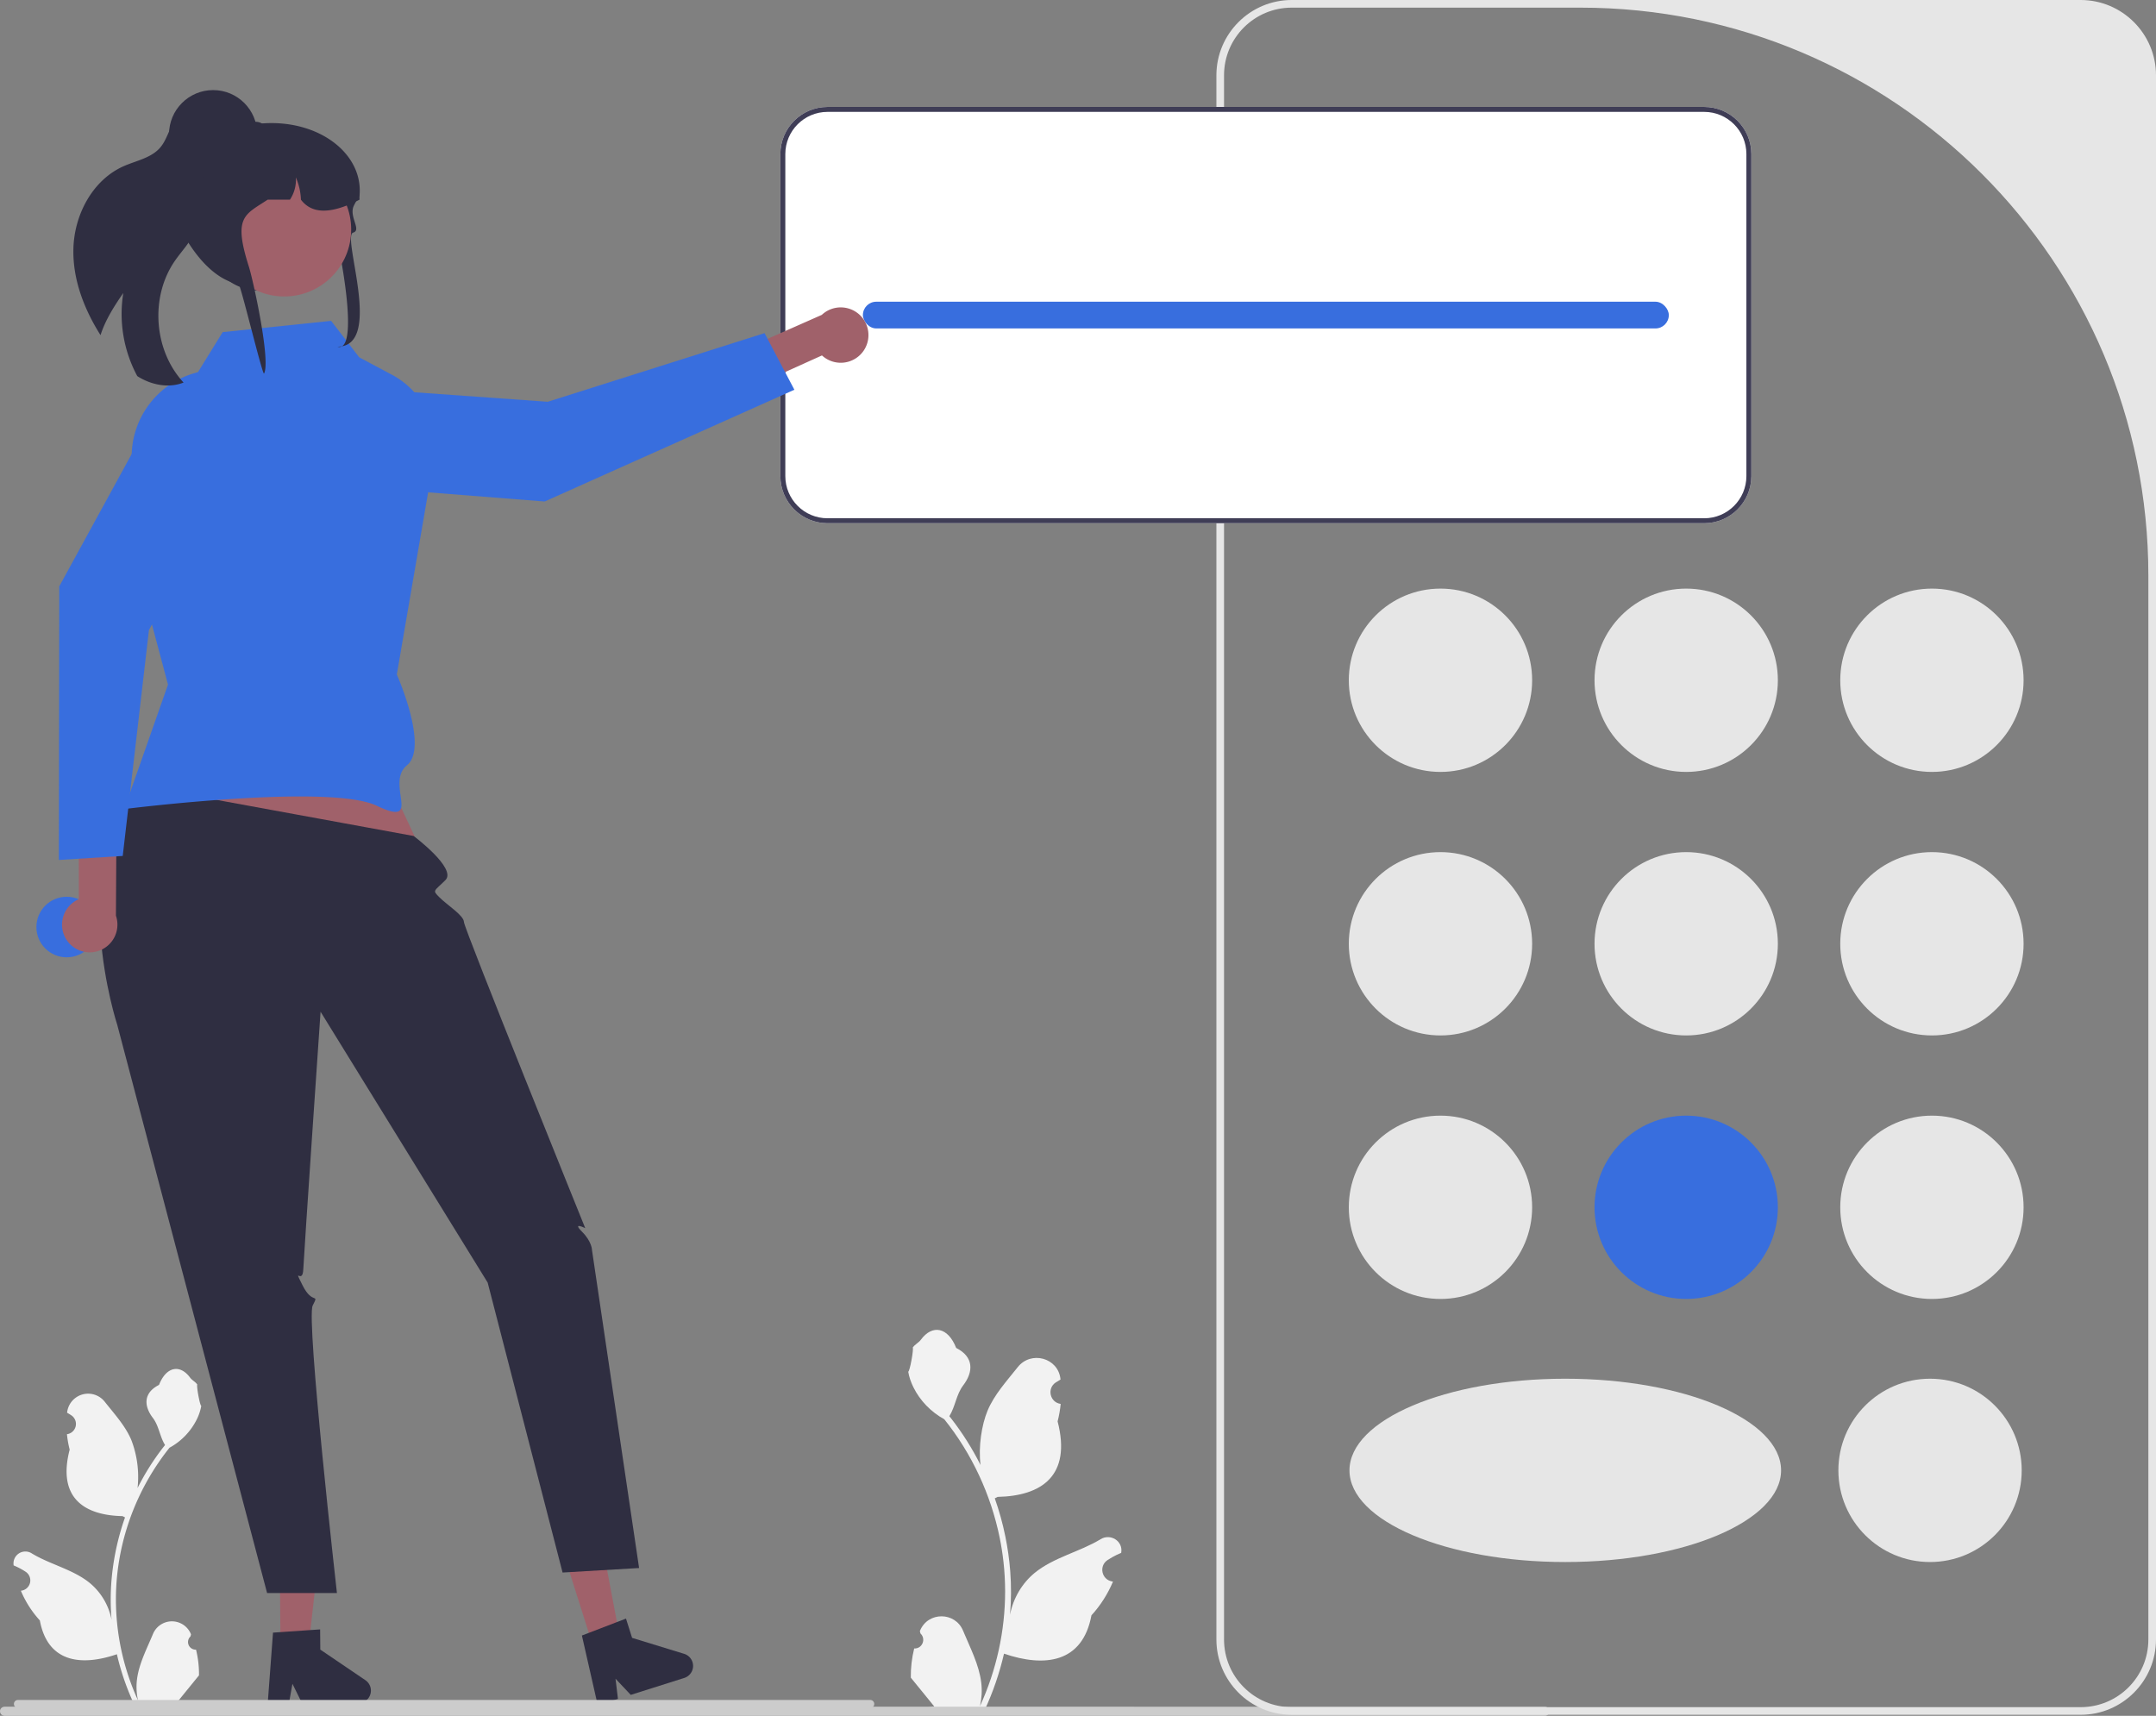 <?xml version="1.0" encoding="UTF-8" standalone="no"?>
<svg
   width="564.468"
   height="449.265"
   viewBox="0 0 564.468 449.265"
   role="img"
   artist="Katerina Limpitsouni"
   source="https://undraw.co/"
   version="1.1"
   id="svg20"
   sodipodi:docname="undraw_calculator_21hp.svg"
   inkscape:version="1.4 (e7c3feb100, 2024-10-09)"
   xmlns:inkscape="http://www.inkscape.org/namespaces/inkscape"
   xmlns:sodipodi="http://sodipodi.sourceforge.net/DTD/sodipodi-0.dtd"
   xmlns="http://www.w3.org/2000/svg"
   xmlns:svg="http://www.w3.org/2000/svg">
  <rect x="0" y="0" width="564.468" height="449.265" fill="#808080" stroke="none"/>
  <defs
     id="defs20" />
  <sodipodi:namedview
     id="namedview20"
     pagecolor="#ffffff"
     bordercolor="#666666"
     borderopacity="1.0"
     inkscape:showpageshadow="2"
     inkscape:pageopacity="0.0"
     inkscape:pagecheckerboard="0"
     inkscape:deskcolor="#d1d1d1"
     inkscape:zoom="1.3230508"
     inkscape:cx="311.40149"
     inkscape:cy="212.38791"
     inkscape:window-width="1680"
     inkscape:window-height="981"
     inkscape:window-x="0"
     inkscape:window-y="0"
     inkscape:window-maximized="1"
     inkscape:current-layer="svg20" />
  <path
     d="M239.346,431.63c2.066,.129,3.208-2.437,1.645-3.933l-.155-.618c.02-.05,.041-.099,.062-.148,2.089-4.982,9.17-4.947,11.241,.042,1.839,4.428,4.179,8.864,4.756,13.546,.258,2.067,.142,4.172-.316,6.2,4.308-9.411,6.575-19.687,6.575-30.021,0-2.597-.142-5.193-.433-7.783-.239-2.119-.568-4.224-.995-6.31-2.306-11.277-7.299-22.018-14.5-30.99-3.462-1.892-6.349-4.851-8.093-8.397-.626-1.279-1.117-2.655-1.35-4.056,.394,.052,1.486-5.949,1.188-6.317,.549-.833,1.532-1.247,2.131-2.06,2.982-4.043,7.091-3.337,9.236,2.157,4.582,2.313,4.627,6.148,1.815,9.837-1.789,2.347-2.035,5.522-3.604,8.035,.162,.207,.329,.407,.491,.614,2.961,3.798,5.522,7.88,7.681,12.169-.61-4.766,.291-10.508,1.826-14.21,1.748-4.217,5.025-7.769,7.91-11.415,3.466-4.379,10.573-2.468,11.184,3.083,.006,.054,.012,.107,.017,.161-.429,.242-.848,.499-1.259,.77-2.339,1.547-1.531,5.174,1.241,5.602l.063,.01c-.155,1.544-.42,3.074-.807,4.579,3.702,14.316-4.29,19.53-15.701,19.764-.252,.129-.497,.258-.749,.381,1.156,3.255,2.08,6.594,2.764,9.979,.614,2.99,1.04,6.013,1.279,9.049,.297,3.83,.271,7.68-.052,11.503l.019-.136c.82-4.211,3.107-8.145,6.427-10.87,4.946-4.063,11.933-5.559,17.268-8.824,2.568-1.572,5.859,.459,5.411,3.437l-.022,.143c-.794,.323-1.569,.698-2.319,1.117-.429,.242-.848,.499-1.259,.77-2.339,1.547-1.531,5.174,1.241,5.602l.063,.01c.045,.006,.084,.013,.129,.019-1.363,3.236-3.262,6.239-5.639,8.829-2.315,12.497-12.256,13.683-22.89,10.044h-.006c-1.163,5.064-2.861,10.011-5.044,14.726h-18.02c-.065-.2-.123-.407-.181-.607,1.666,.103,3.346,.006,4.986-.297-1.337-1.641-2.674-3.294-4.011-4.935-.032-.032-.058-.065-.084-.097-.678-.84-1.363-1.673-2.041-2.512l-0-.001c-.042-2.578,.267-5.147,.879-7.64l.001-0Z"
     fill="#f2f2f2"
     id="path1" />
  <path
     d="M0,448.075c0,.66,.53,1.19,1.19,1.19H404.48c.66,0,1.19-.53,1.19-1.19,0-.66-.53-1.19-1.19-1.19H1.19c-.66,0-1.19,.53-1.19,1.19Z"
     fill="#ccc"
     id="path2" />
  <path
     d="M544.743,449h-206.551c-10.876,0-19.724-8.849-19.724-19.725V19.725c0-10.876,8.848-19.725,19.724-19.725h206.551c10.876,0,19.725,8.849,19.725,19.725V429.275c0,10.876-8.849,19.725-19.725,19.725ZM338.192,2c-9.789,0-17.724,7.935-17.724,17.724V429.275c0,9.789,7.936,17.725,17.725,17.725h206.551c9.789,0,17.725-7.936,17.725-17.725V150.705c0-82.127-66.577-148.705-148.705-148.705h-75.571Z"
     fill="#e6e6e6"
     id="path3" />
  <g
     id="g5">
    <circle
       cx="377.134"
       cy="178.118"
       r="24"
       fill="#e6e6e6"
       id="circle3" />
    <circle
       cx="505.801"
       cy="178.118"
       r="24"
       fill="#e6e6e6"
       id="circle4" />
    <circle
       cx="441.467"
       cy="178.118"
       r="24"
       fill="#e6e6e6"
       id="circle5" />
  </g>
  <circle
     cx="377.134"
     cy="247.118"
     r="24"
     fill="#e6e6e6"
     id="circle6" />
  <circle
     cx="505.801"
     cy="247.118"
     r="24"
     fill="#e6e6e6"
     id="circle7" />
  <circle
     cx="441.467"
     cy="247.118"
     r="24"
     fill="#e6e6e6"
     id="circle8" />
  <circle
     cx="377.134"
     cy="316.118"
     r="24"
     fill="#e6e6e6"
     id="circle9" />
  <circle
     cx="505.31"
     cy="385"
     r="24"
     fill="#e6e6e6"
     id="circle10" />
  <ellipse
     cx="409.81"
     cy="385"
     rx="56.5"
     ry="24"
     fill="#e6e6e6"
     id="ellipse10" />
  <circle
     cx="505.801"
     cy="316.118"
     r="24"
     fill="#e6e6e6"
     id="circle11" />
  <circle
     cx="441.467"
     cy="316.118"
     r="24"
     fill="#386ede"
     id="circle12" />
  <path
     d="M446.184,28H216.65c-6.806,0-12.34,5.534-12.34,12.34V124.66c0,6.806,5.534,12.34,12.34,12.34h229.534c6.806,0,12.34-5.534,12.34-12.34V40.34c0-6.806-5.534-12.34-12.34-12.34Z"
     fill="#fff"
     id="path12" />
  <path
     d="M446.184,28H216.65c-6.806,0-12.34,5.534-12.34,12.34V124.66c0,6.806,5.534,12.34,12.34,12.34h229.534c6.806,0,12.34-5.534,12.34-12.34V40.34c0-6.806-5.534-12.34-12.34-12.34Zm11.043,96.66c0,6.092-4.95,11.043-11.043,11.043H216.65c-6.092,0-11.043-4.95-11.043-11.043V40.34c0-6.092,4.95-11.043,11.043-11.043h229.534c6.092,0,11.043,4.95,11.043,11.043V124.66Z"
     fill="#3f3d56"
     id="path13" />
  <rect
     x="225.917"
     y="79"
     width="211"
     height="7"
     rx="3.5"
     ry="3.5"
     fill="#386ede"
     id="rect13" />
  <g
     id="g21"
     transform="matrix(-0.881,0,0,0.881,438.259,23.588)"
     style="stroke-width:1.135">
    <path
       d="m 792.472,673.091 a 2.269,2.269 0 0 0 1.645,-3.933 l -0.155,-0.618 q 0.031,-0.074 0.062,-0.148 a 6.094,6.094 0 0 1 11.241,0.042 c 1.839,4.428 4.179,8.864 4.756,13.546 a 18.029,18.029 0 0 1 -0.316,6.2 72.281,72.281 0 0 0 6.575,-30.021 69.764,69.764 0 0 0 -0.433,-7.783 q -0.358,-3.178 -0.995,-6.31 a 73.119,73.119 0 0 0 -14.5,-30.99 19.459,19.459 0 0 1 -8.093,-8.397 14.843,14.843 0 0 1 -1.35,-4.056 c 0.394,0.052 1.486,-5.949 1.188,-6.317 0.549,-0.833 1.532,-1.247 2.131,-2.06 2.982,-4.043 7.091,-3.337 9.236,2.157 4.582,2.313 4.627,6.148 1.815,9.837 -1.789,2.347 -2.035,5.522 -3.604,8.035 0.162,0.207 0.329,0.407 0.491,0.614 a 73.591,73.591 0 0 1 7.681,12.169 30.593,30.593 0 0 1 1.826,-14.21 c 1.748,-4.217 5.025,-7.769 7.91,-11.415 a 6.279,6.279 0 0 1 11.184,3.083 q 0.009,0.081 0.017,0.161 -0.643,0.363 -1.259,0.77 a 3.078,3.078 0 0 0 1.241,5.602 l 0.063,0.01 a 30.627,30.627 0 0 1 -0.807,4.579 c 3.702,14.316 -4.29,19.53 -15.701,19.764 -0.252,0.129 -0.497,0.258 -0.749,0.381 a 75.114,75.114 0 0 1 4.043,19.028 71.243,71.243 0 0 1 -0.052,11.503 l 0.019,-0.136 a 18.826,18.826 0 0 1 6.427,-10.87 c 4.946,-4.063 11.933,-5.559 17.268,-8.824 a 3.533,3.533 0 0 1 5.411,3.437 l -0.022,0.143 a 20.677,20.677 0 0 0 -2.319,1.117 q -0.643,0.363 -1.259,0.77 a 3.078,3.078 0 0 0 1.241,5.602 l 0.063,0.01 c 0.045,0.006 0.084,0.013 0.129,0.019 a 30.654,30.654 0 0 1 -5.639,8.829 c -2.315,12.497 -12.256,13.683 -22.89,10.044 h -0.006 a 75.093,75.093 0 0 1 -5.044,14.726 h -18.02 c -0.065,-0.2 -0.123,-0.407 -0.181,-0.607 a 20.474,20.474 0 0 0 4.986,-0.297 c -1.337,-1.641 -2.674,-3.294 -4.011,-4.935 a 1.121,1.121 0 0 1 -0.084,-0.097 c -0.678,-0.84 -1.363,-1.673 -2.041,-2.512 l -3.6e-4,-10e-4 a 29.99,29.99 0 0 1 0.879,-7.64 z"
       transform="translate(-353.269,-209.576)"
       fill="#f2f2f2"
       id="path2-8"
       style="stroke-width:1.135" />
    <path
       d="m 593.994,286.915 a 8.246,8.246 0 0 0 12.466,1.526 l 37.465,16.903 7.223,-9.213 -44.644,-19.75 a 8.235,8.235 0 0 0 -12.509,10.535 z"
       transform="translate(-353.269,-209.576)"
       fill="#a0616a"
       id="path3-1"
       style="stroke-width:1.135" />
    <path
       d="m 754.778,297.455 3.716,21.056 a 7.155,7.155 0 0 1 -6.485,8.376 l -63.139,4.965 -74.217,-33.216 8.864,-16.827 64.427,20.402 z"
       transform="translate(-353.269,-209.576)"
       fill="#386ede"
       id="path4"
       style="stroke-width:1.135" />
    <polygon
       points="393.531,180.687 370.531,229.687 459.008,220.726 440.539,173.687 "
       fill="#a0616a"
       id="polygon8"
       style="stroke-width:1.135" />
    <polygon
       points="414.101,462.32 405.712,462.249 401.999,429.138 414.379,429.243 "
       fill="#a0616a"
       id="polygon9"
       style="stroke-width:1.135" />
    <path
       d="m 740.5,685.235 a 3.755,3.755 0 0 0 3.718,3.783 l 16.679,0.139 2.92,-5.918 1.072,5.949 6.293,0.057 -1.589,-21.217 -2.189,-0.146 -8.931,-0.616 -2.881,-0.193 -0.051,6.003 -13.398,9.087 a 3.749,3.749 0 0 0 -1.643,3.071 z"
       transform="translate(-353.269,-209.576)"
       fill="#2f2e41"
       id="path9"
       style="stroke-width:1.135" />
    <polygon
       points="321.266,462.358 313.268,459.825 319.447,427.085 331.251,430.822 "
       fill="#a0616a"
       id="polygon10"
       style="stroke-width:1.135" />
    <path
       d="m 644.932,676.789 a 3.755,3.755 0 0 0 2.443,4.709 l 15.902,5.033 4.53,-4.799 -0.723,6.001 5.999,1.904 4.715,-20.747 -2.05,-0.783 -8.356,-3.212 -2.697,-1.031 -1.812,5.723 -15.477,4.75 a 3.749,3.749 0 0 0 -2.473,2.452 z"
       transform="translate(-353.269,-209.576)"
       fill="#2f2e41"
       id="path10"
       style="stroke-width:1.135" />
    <path
       d="m 808.248,416.522 -80.447,14.741 c 0,0 -12.903,9.652 -9.452,13.109 3.452,3.457 3.987,2.921 1.719,5.189 -2.268,2.268 -7.171,5.299 -7.219,7.283 -0.048,1.984 -36.048,90.984 -36.048,90.984 0,0 4,-2 1,1 -3,3 -3,5.479 -3,5.479 l -14,94.521 22.737,1.339 22.263,-86.173 49.659,-80.504 c 0,0 4.927,71.789 5.134,76.564 0.207,4.775 3.207,-1.225 0.207,4.775 -3,6 -5,2 -3,6 2,4 -7.205,85.435 -7.205,85.435 h 20.753 L 815.859,487.472 c 0,0 15.836,-48.256 -7.611,-70.949 z"
       transform="translate(-353.269,-209.576)"
       fill="#2f2e41"
       id="path11"
       style="stroke-width:1.135" />
    <path
       d="m 784.549,281.51 -32.225,-3.348 -8.349,10.839 -9.726,5.18 a 24.275,24.275 0 0 0 -12.815,22.962 l 11.366,66.119 c 0,0 -9.601,21.619 -3,27 6.601,5.381 -5.104,18.707 9,12 14.104,-6.707 75,1 75,1 l -13,-37 9.711,-36.358 1.069,-30.485 A 25.826,25.826 0 0 0 793.242,293.793 l -1.358,-0.41 z"
       transform="translate(-353.269,-209.576)"
       fill="#386ede"
       id="path12-2"
       style="stroke-width:1.135" />
    <path
       d="m 828.913,256.806 c 0.211,9.083 -3.183,17.878 -8.06,25.603 -1.449,-4.51 -4.054,-8.614 -6.77,-12.527 a 38.995,38.995 0 0 1 -4.15,24.696 5.224,5.224 0 0 1 -0.444,0.285 c -3.975,2.391 -9.014,3.359 -13.314,1.633 8.884,-9.577 10.015,-25.444 2.566,-36.186 -2.109,-3.048 -4.836,-5.744 -6.142,-9.212 -2.062,-5.535 -0.08,-11.628 1.171,-17.398 1.169,-5.37 1.374,-11.761 -2.229,-15.697 a 3.786,3.786 0 0 1 3.47,-1.598 c 2.221,0.314 3.838,2.245 4.868,4.233 1.03,1.989 1.709,4.193 3.144,5.91 2.658,3.215 7.184,3.975 10.999,5.669 9.238,4.115 14.67,14.482 14.891,24.589 z"
       transform="translate(-353.269,-209.576)"
       fill="#2f2e41"
       id="path13-9"
       style="stroke-width:1.135" />
    <path
       d="m 590.92,689.234 a 1.186,1.186 0 0 0 1.19,1.19 h 253.29 a 1.19,1.19 0 0 0 0,-2.38 h -253.29 a 1.187,1.187 0 0 0 -1.19,1.19 z"
       transform="translate(-353.269,-209.576)"
       fill="#cccccc"
       id="path14"
       style="stroke-width:1.135" />
    <circle
       cx="477.638"
       cy="248.748"
       r="9"
       fill="#386ede"
       id="circle14"
       style="stroke-width:1.135" />
    <path
       d="m 751.156,251.613 c 0.528,-1.848 -3.111,9.446 -1.355,9.65 7.997,0.917 18.974,5.693 24.543,7.921 0.251,-0.029 0.502,-0.058 0.745,-0.095 0.598,-0.066 1.18,-0.16 1.756,-0.269 12.969,-2.454 17.956,-22.375 17.956,-22.557 0,-0.896 -2.149,-25.493 -5.535,-25.857 a 24.957,24.957 0 0 0 -2.678,-0.146 h -8.402 a 39.048,39.048 0 0 0 -5.274,-0.765 h -0.015 c -16.915,-1.289 -30.253,9.021 -29.006,21.567 0.007,0.015 0.022,0.029 0.029,0.044 0.362,0.539 0.679,1.048 0.959,1.536 0.273,0.459 0.502,0.896 0.701,1.311 1.542,3.204 -2.421,7.235 0.207,7.987 3.495,1.001 -9.192,33.894 4.642,33.894 -6.729,1.913 -0.728,-29.124 0.728,-34.221 z"
       transform="translate(-353.269,-209.576)"
       fill="#2f2e41"
       id="path15"
       style="stroke-width:1.135" />
    <circle
       cx="412.986"
       cy="41.443"
       r="19.894"
       fill="#a0616a"
       id="circle15"
       style="stroke-width:1.135" />
    <path
       d="m 743.89,242.147 c 0.332,0.175 0.657,0.335 0.989,0.495 0.347,0.167 0.693,0.335 1.04,0.488 6.661,3.022 12.083,3.357 15.374,-0.983 a 18.392,18.392 0 0 1 1.512,-6.626 10.65,10.65 0 0 0 1.756,6.626 h 6.624 c 6.824,4.529 10.328,5.002 5.592,19.87 -1.321,4.143 -6.571,28.251 -4.505,31.826 0.598,-0.066 6.955,-26.471 7.53,-26.58 12.969,-2.454 21.209,-23.82 20.154,-25.028 a 22.275,22.275 0 0 0 -2.309,-9.91 22.793,22.793 0 0 0 -8.661,-9.422 40.166,40.166 0 0 0 -6.92,-2.599 c -0.059,-0.015 -0.111,-0.029 -0.17,-0.044 -0.73,-0.197 -1.475,-0.379 -2.22,-0.532 a 40.842,40.842 0 0 0 -4.662,-0.706 c -0.111,-0.007 -0.221,-0.015 -0.325,-0.015 a 3.513,3.513 0 0 0 -1.778,0.488 c -0.007,0 -0.007,0.007 -0.015,0.007 a 3.347,3.347 0 0 0 -0.989,0.881 3.386,3.386 0 0 0 -0.723,2.104 h -7.377 q -0.409,0 -0.819,0.022 a 19.78,19.78 0 0 0 -19.069,18.596 c -0.022,0.349 -0.029,0.692 -0.029,1.041 z"
       transform="translate(-353.269,-209.576)"
       fill="#2f2e41"
       id="path16"
       style="stroke-width:1.135" />
    <circle
       cx="434.117"
       cy="13.106"
       r="13.106"
       fill="#2f2e41"
       id="circle16"
       style="stroke-width:1.135" />
    <path
       d="m 831.009,462.035 a 8.246,8.246 0 0 0 -3.717,-11.996 l 0.065,-41.101 -11.364,-2.813 0.28,48.817 a 8.235,8.235 0 0 0 14.736,7.093 z"
       transform="translate(-353.269,-209.576)"
       fill="#a0616a"
       id="path17"
       style="stroke-width:1.135" />
    <path
       d="m 774.733,311.053 17.684,-12.018 a 7.155,7.155 0 0 1 10.298,2.483 l 30.404,55.559 0.116,81.31 -18.982,-1.19 -7.792,-67.129 z"
       transform="translate(-353.269,-209.576)"
       fill="#386ede"
       id="path18"
       style="stroke-width:1.135" />
  </g>
</svg>
